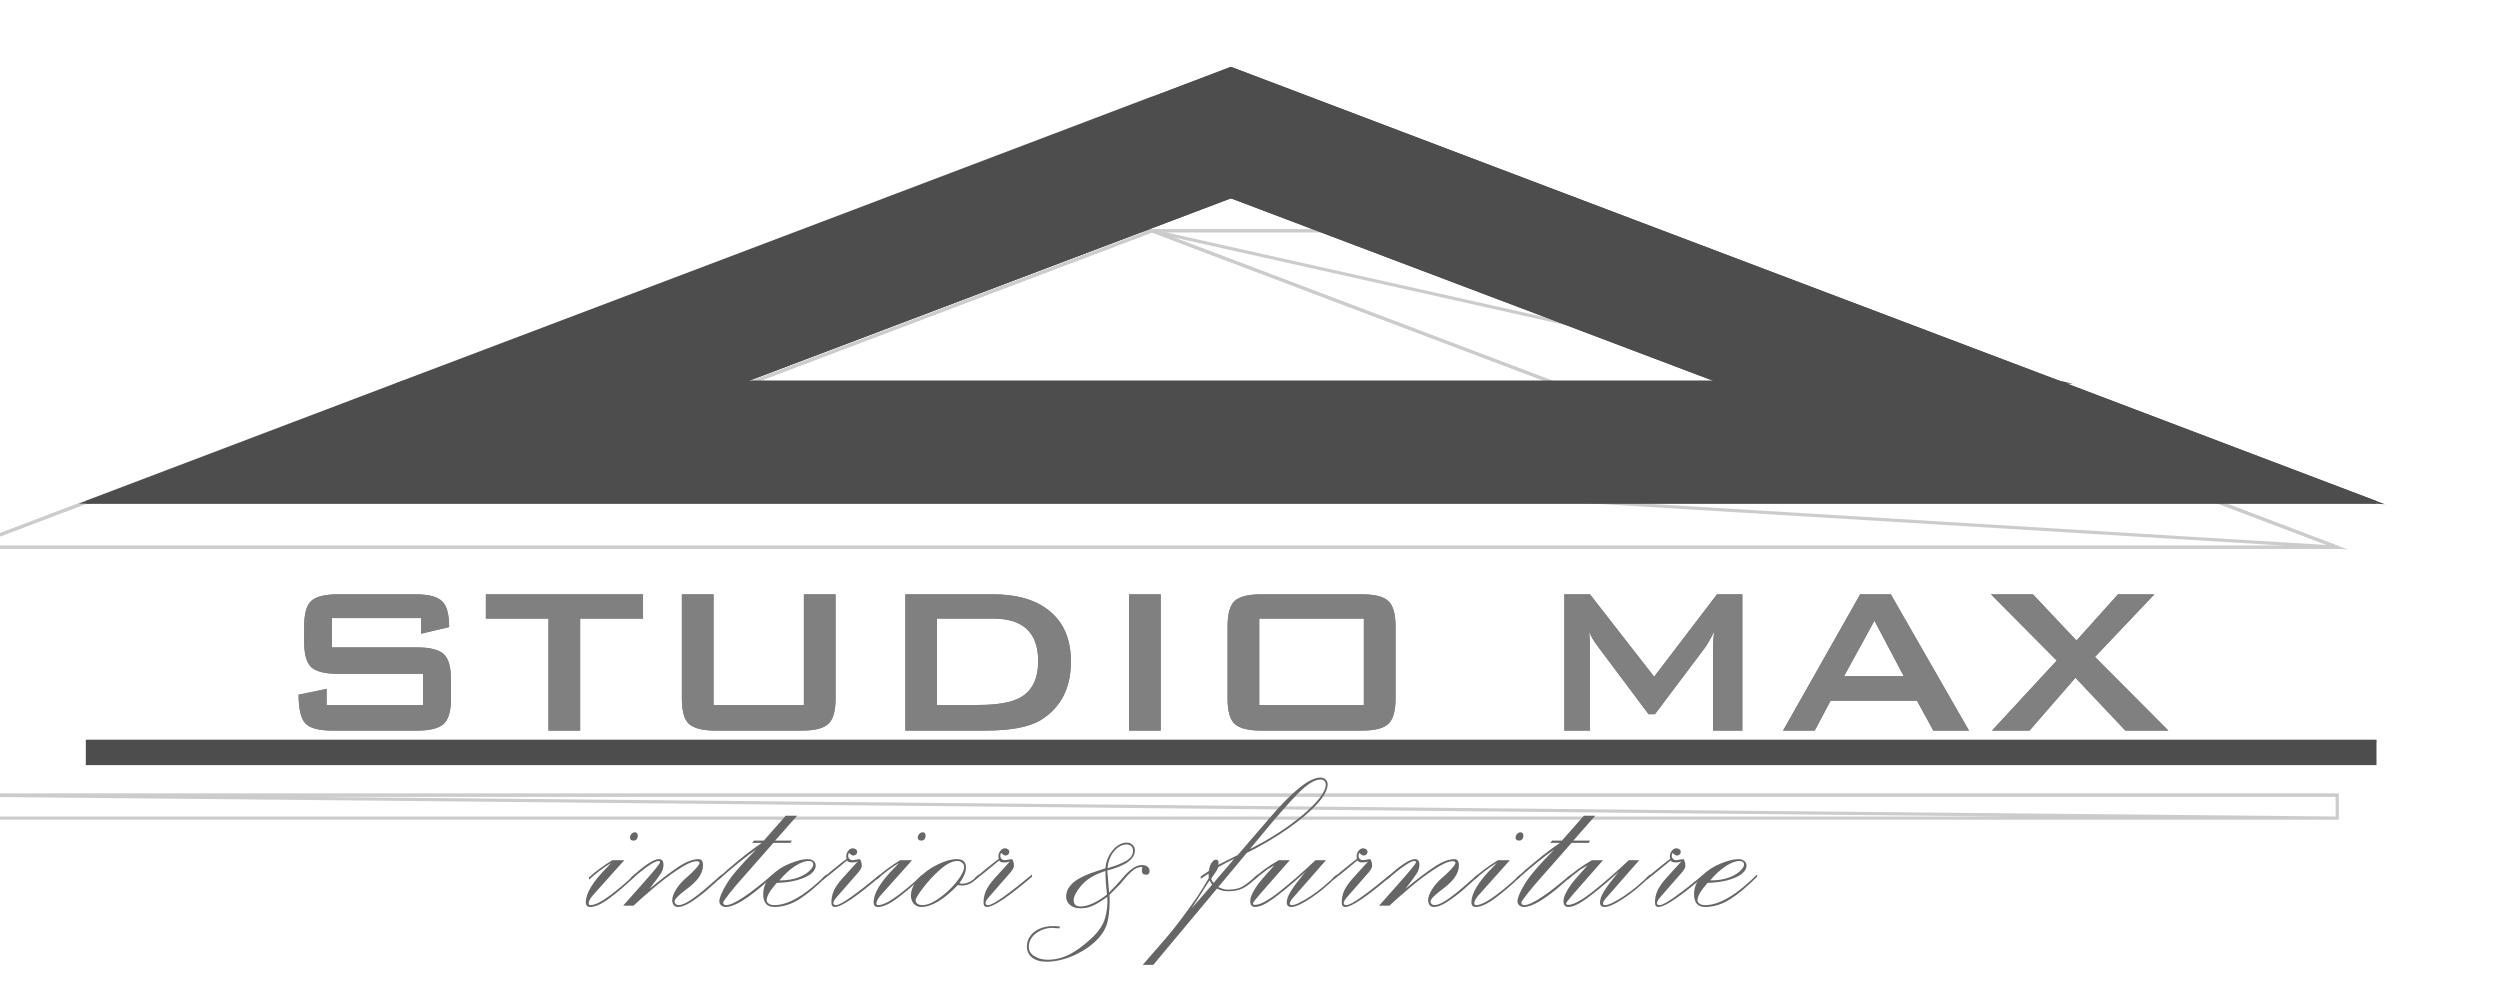 <?xml version="1.0" encoding="UTF-8" standalone="no"?>
<!-- Created with Inkscape (http://www.inkscape.org/) -->

<svg
   xmlns:dc="http://purl.org/dc/elements/1.1/"
   xmlns:cc="http://creativecommons.org/ns#"
   xmlns:rdf="http://www.w3.org/1999/02/22-rdf-syntax-ns#"
   xmlns:svg="http://www.w3.org/2000/svg"
   xmlns="http://www.w3.org/2000/svg"
   xmlns:sodipodi="http://sodipodi.sourceforge.net/DTD/sodipodi-0.dtd"
   xmlns:inkscape="http://www.inkscape.org/namespaces/inkscape"
   version="1.1"
   id="svg2"
   xml:space="preserve"
   width="450"
   height="180"
   viewBox="0 0 450 180"
   sodipodi:docname="studiomax_logo_path_art.svg"
   inkscape:version="0.92.3 (2405546, 2018-03-11)"><defs
     id="defs6"><clipPath
       clipPathUnits="userSpaceOnUse"
       id="clipPath18"><path
         d="M 867,0 H 3819 V 6175 H 867 V 0"
         id="path16"
         inkscape:connector-curvature="0" /></clipPath><clipPath
       clipPathUnits="userSpaceOnUse"
       id="clipPath60"><path
         d="M 867,0 H 3819 V 6175 H 867 V 0"
         id="path58"
         inkscape:connector-curvature="0" /></clipPath><clipPath
       clipPathUnits="userSpaceOnUse"
       id="clipPath72"><path
         d="M 867,0 H 3819 V 6175 H 867 V 0"
         id="path70"
         inkscape:connector-curvature="0" /></clipPath><clipPath
       clipPathUnits="userSpaceOnUse"
       id="clipPath80"><path
         d="M 867,0 H 3819 V 6175 H 867 V 0"
         id="path78"
         inkscape:connector-curvature="0" /></clipPath><clipPath
       clipPathUnits="userSpaceOnUse"
       id="clipPath92"><path
         d="M 867,0 H 3819 V 6175 H 867 V 0"
         id="path90"
         inkscape:connector-curvature="0" /></clipPath><clipPath
       clipPathUnits="userSpaceOnUse"
       id="clipPath18-1"><path
         d="M 867,0 H 3819 V 6175 H 867 V 0"
         id="path16-3"
         inkscape:connector-curvature="0" /></clipPath><clipPath
       clipPathUnits="userSpaceOnUse"
       id="clipPath18-8"><path
         d="M 867,0 H 3819 V 6175 H 867 V 0"
         id="path16-35"
         inkscape:connector-curvature="0" /></clipPath><clipPath
       clipPathUnits="userSpaceOnUse"
       id="clipPath60-7"><path
         d="M 867,0 H 3819 V 6175 H 867 V 0"
         id="path58-6"
         inkscape:connector-curvature="0" /></clipPath><clipPath
       clipPathUnits="userSpaceOnUse"
       id="clipPath18-8-4"><path
         d="M 867,0 H 3819 V 6175 H 867 V 0"
         id="path16-35-0"
         inkscape:connector-curvature="0" /></clipPath><clipPath
       clipPathUnits="userSpaceOnUse"
       id="clipPath60-8"><path
         d="M 867,0 H 3819 V 6175 H 867 V 0"
         id="path58-5"
         inkscape:connector-curvature="0" /></clipPath><filter
       inkscape:collect="always"
       style="color-interpolation-filters:sRGB"
       id="filter6090"
       x="-0.007"
       width="1.014"
       y="-0.095"
       height="1.191"><feGaussianBlur
         inkscape:collect="always"
         stdDeviation="8.894"
         id="feGaussianBlur6092" /></filter><filter
       inkscape:collect="always"
       style="color-interpolation-filters:sRGB"
       id="filter1102"
       x="-0.048"
       width="1.095"
       y="-0.157"
       height="1.314"><feGaussianBlur
         inkscape:collect="always"
         stdDeviation="92.201"
         id="feGaussianBlur1104" /></filter><clipPath
       clipPathUnits="userSpaceOnUse"
       id="clipPath18-8-4-2"><path
         d="M 867,0 H 3819 V 6175 H 867 V 0"
         id="path16-35-0-8"
         inkscape:connector-curvature="0" /></clipPath><clipPath
       clipPathUnits="userSpaceOnUse"
       id="clipPath18-8-4-2-7"><path
         d="M 867,0 H 3819 V 6175 H 867 V 0"
         id="path16-35-0-8-8"
         inkscape:connector-curvature="0" /></clipPath><clipPath
       clipPathUnits="userSpaceOnUse"
       id="clipPath80-9"><path
         d="M 867,0 H 3819 V 6175 H 867 V 0"
         id="path78-4"
         inkscape:connector-curvature="0" /></clipPath></defs><sodipodi:namedview
     pagecolor="#ffffff"
     bordercolor="#666666"
     borderopacity="1"
     objecttolerance="10"
     gridtolerance="10"
     guidetolerance="10"
     inkscape:pageopacity="0"
     inkscape:pageshadow="2"
     inkscape:window-width="1366"
     inkscape:window-height="705"
     id="namedview4"
     showgrid="false"
     inkscape:zoom="1.9245612"
     inkscape:cx="235.5444"
     inkscape:cy="105.01141"
     inkscape:window-x="-8"
     inkscape:window-y="-8"
     inkscape:window-maximized="1"
     inkscape:current-layer="g10"
     inkscape:measure-start="0,0"
     inkscape:measure-end="0,0" /><g
     id="g10"
     inkscape:groupmode="layer"
     inkscape:label="STUDIO.MAX-LOGO"
     transform="matrix(0,-0.16,-0.16,0,879.406,522.908)"><g
       style="fill:#ffffff;fill-opacity:1;stroke:#cccccc;filter:url(#filter1102)"
       clip-path="url(#clipPath18-1)"
       id="g14-7"
       transform="matrix(0.575,0,0,0.575,1343.26,2356.311)"><g
         style="fill:#ffffff;fill-opacity:1;stroke:#cccccc"
         id="g20-4"><path
           inkscape:connector-curvature="0"
           id="path22-6"
           style="fill:#ffffff;fill-opacity:1;fill-rule:nonzero;stroke:#cccccc;stroke-width:6.25;stroke-linecap:butt;stroke-linejoin:miter;stroke-miterlimit:10;stroke-dasharray:none;stroke-opacity:1"
           d="M 3156,3207 2896,2522 V 3891 Z" /></g><g
         style="fill:#ffffff;fill-opacity:1;stroke:#cccccc"
         id="g24-5"><path
           inkscape:connector-curvature="0"
           id="path26-7"
           style="fill:#ffffff;fill-opacity:1;fill-rule:nonzero;stroke:#cccccc;stroke-width:6.25;stroke-linecap:butt;stroke-linejoin:miter;stroke-miterlimit:10;stroke-dasharray:none;stroke-opacity:1"
           d="m 2896,2522 v 685 L 2520,1528 Z m 0,685 -376,-1679 v 685 z" /></g><g
         style="fill:#ffffff;fill-opacity:1;stroke:#cccccc"
         id="g28-9"><path
           inkscape:connector-curvature="0"
           id="path30-4"
           style="fill:#ffffff;fill-opacity:1;fill-rule:nonzero;stroke:#cccccc;stroke-width:6.25;stroke-linecap:butt;stroke-linejoin:miter;stroke-miterlimit:10;stroke-dasharray:none;stroke-opacity:1"
           d="m 2896,3207 v 684 l -376,309 z m 0,684 -376,309 v 685 z" /></g><g
         style="fill:#ffffff;fill-opacity:1;stroke:#cccccc"
         id="g32-6"><path
           inkscape:connector-curvature="0"
           id="path34-9"
           style="fill:#ffffff;fill-opacity:1;fill-rule:nonzero;stroke:#cccccc;stroke-width:6.25;stroke-linecap:butt;stroke-linejoin:miter;stroke-miterlimit:10;stroke-dasharray:none;stroke-opacity:1"
           d="M 2520,1528 V 4885 L 2277,888 Z m 0,3357 -243,-3997 v 4637 z" /></g><path
         inkscape:connector-curvature="0"
         id="path36-8"
         style="fill:#ffffff;fill-opacity:1;stroke:#cccccc;stroke-width:6;stroke-linecap:round;stroke-linejoin:round;stroke-miterlimit:10;stroke-dasharray:none;stroke-opacity:1"
         d="M 3156,3207 2277,5525" /><path
         inkscape:connector-curvature="0"
         id="path38-7"
         style="fill:#ffffff;fill-opacity:1;stroke:#cccccc;stroke-width:6;stroke-linecap:round;stroke-linejoin:round;stroke-miterlimit:10;stroke-dasharray:none;stroke-opacity:1"
         d="m 2896,3207 -376,993" /><path
         inkscape:connector-curvature="0"
         id="path40-8"
         style="fill:#ffffff;fill-opacity:1;stroke:#cccccc;stroke-width:6;stroke-linecap:round;stroke-linejoin:round;stroke-miterlimit:10;stroke-dasharray:none;stroke-opacity:1"
         d="M 3156,3207 2277,888" /><path
         inkscape:connector-curvature="0"
         id="path42-6"
         style="fill:#ffffff;fill-opacity:1;stroke:#cccccc;stroke-width:6;stroke-linecap:round;stroke-linejoin:round;stroke-miterlimit:10;stroke-dasharray:none;stroke-opacity:1"
         d="M 2896,3207 2520,2213" /><path
         inkscape:connector-curvature="0"
         id="path44-1"
         style="fill:#ffffff;fill-opacity:1;stroke:#cccccc;stroke-width:6;stroke-linecap:round;stroke-linejoin:round;stroke-miterlimit:10;stroke-dasharray:none;stroke-opacity:1"
         d="M 2277,5525 V 888" /><path
         inkscape:connector-curvature="0"
         id="path46-2"
         style="fill:#ffffff;fill-opacity:1;stroke:#cccccc;stroke-width:6;stroke-linecap:round;stroke-linejoin:round;stroke-miterlimit:10;stroke-dasharray:none;stroke-opacity:1"
         d="M 2520,4200 V 2213" /><g
         style="fill:#ffffff;fill-opacity:1;stroke:#cccccc"
         id="g48-2"><path
           inkscape:connector-curvature="0"
           id="path50-3"
           style="fill:#ffffff;fill-opacity:1;fill-rule:nonzero;stroke:#cccccc;stroke-width:6.25;stroke-linecap:round;stroke-linejoin:miter;stroke-miterlimit:10;stroke-dasharray:none;stroke-opacity:1"
           d="M 1792,888 V 5525 L 1747,888 Z m 0,4637 -45,-4637 v 4637 z" /></g><path
         inkscape:connector-curvature="0"
         id="path52-5"
         style="fill:#ffffff;fill-opacity:1;stroke:#cccccc;stroke-width:6;stroke-linecap:round;stroke-linejoin:round;stroke-miterlimit:10;stroke-dasharray:none;stroke-opacity:1"
         d="M 1792,5525 V 888" /></g><g
       id="g54"
       transform="matrix(0.685,0,0,0.685,1130.365,1866.127)"
       style="fill:#808080"
       inkscape:export-xdpi="300"
       inkscape:export-ydpi="300"><g
         id="g56"
         clip-path="url(#clipPath60)"
         style="fill:#808080"><g
   aria-label="STUDIO MAX"
   transform="matrix(0,-1,-1,0,1921,4859)"
   style="font-style:normal;font-variant:normal;font-weight:normal;font-stretch:normal;font-size:433.802px;font-family:BankGothic;-inkscape-font-specification:BankGothic;writing-mode:lr-tb;fill:#808080;fill-opacity:1;fill-rule:nonzero;stroke:none"
   id="text64"><path
     d="m 300.191,-52.924 q 0,31.234 -12.146,42.079 Q 275.898,0 244.231,0 H 105.848 Q 71.577,0 60.732,-12.146 49.887,-24.293 49.887,-58.997 l 45.983,-9.544 v 26.462 H 254.208 V -93.267 H 114.524 q -31.668,0 -43.814,-10.845 -11.713,-10.845 -11.713,-42.079 v -24.727 q 0,-31.234 11.713,-42.079 12.146,-10.845 43.814,-10.845 h 127.104 q 32.101,0 43.814,11.279 11.713,10.845 11.713,42.513 l -45.983,10.845 v -25.594 H 104.546 v 48.152 h 139.684 q 31.668,0 43.814,10.845 12.146,10.845 12.146,42.079 z"
     id="path51"
     inkscape:connector-curvature="0"
     style="fill:#808080" /><path
     d="M 615.565,-183.932 H 512.32 V 0 H 460.264 V -183.932 H 357.453 v -39.91 h 258.112 z"
     id="path53"
     inkscape:connector-curvature="0"
     style="fill:#808080" /><path
     d="m 931.807,-52.924 q 0,31.234 -12.146,42.079 Q 907.948,0 876.28,0 H 734.861 Q 703.193,0 691.047,-10.845 679.334,-21.69 679.334,-52.924 V -223.842 h 52.056 V -42.079 H 879.75 V -223.842 h 52.056 z"
     id="path55"
     inkscape:connector-curvature="0"
     style="fill:#808080" /><path
     d="m 1318.324,-113.222 q 0,65.07 -49.453,95.87 Q 1240.674,0 1176.905,0 h -130.574 v -223.842 h 144.022 q 58.129,0 91.098,26.028 36.873,28.631 36.873,84.591 z m -53.791,-0.868 q 0,-69.842 -73.746,-69.842 h -92.4 v 141.853 h 67.239 q 47.718,0 69.408,-12.146 29.498,-16.484 29.498,-59.865 z"
     id="path57"
     inkscape:connector-curvature="0"
     style="fill:#808080" /><path
     d="m 1465.817,0 h -52.056 v -223.842 h 52.056 z"
     id="path59"
     inkscape:connector-curvature="0"
     style="fill:#808080" /><path
     d="m 1851.467,-52.924 q 0,31.234 -12.146,42.079 Q 1827.608,0 1795.94,0 h -164.845 q -31.668,0 -43.814,-10.845 -11.713,-10.845 -11.713,-42.079 V -170.918 q 0,-31.234 11.713,-42.079 12.146,-10.845 43.814,-10.845 h 164.845 q 31.668,0 43.38,10.845 12.146,10.845 12.146,42.079 z m -52.056,10.845 V -183.932 h -171.786 v 141.853 z"
     id="path61"
     inkscape:connector-curvature="0"
     style="fill:#808080" /><path
     d="m 2421.049,0 h -48.152 v -139.25 q 0,-7.375 1.735,-22.992 -3.904,8.242 -13.014,23.425 l -84.158,111.921 h -10.411 l -84.158,-112.355 q -9.11,-12.146 -13.448,-22.992 1.301,13.448 1.301,22.124 V 0 h -42.079 v -223.842 h 42.079 l 105.414,135.346 103.245,-135.346 h 41.645 z"
     id="path63"
     inkscape:connector-curvature="0"
     style="fill:#808080" /><path
     d="m 2793.251,0 h -58.563 l -26.896,-49.02 H 2565.939 L 2539.911,0 h -52.056 l 126.67,-223.842 h 50.321 z m -107.149,-89.363 -48.152,-91.098 -49.887,91.098 z"
     id="path65"
     inkscape:connector-curvature="0"
     style="fill:#808080" /><path
     d="m 3120.771,0 h -70.71 L 2968.073,-86.76 2892.592,0 h -61.6 l 106.281,-114.958 -108.017,-108.884 h 68.975 l 71.577,75.915 68.107,-75.915 h 59.865 l -97.606,102.811 z"
     id="path67"
     inkscape:connector-curvature="0"
     style="fill:#808080" /></g>
</g></g><g
       id="g66"><g
         id="g68"
         clip-path="url(#clipPath72)" /></g><g
       id="g86"
       style="stroke:none"><g
         id="g88"
         clip-path="url(#clipPath92)"
         style="stroke:none"><path
           d="m 1792,5525 h -45 V 888 h 45"
           style="fill:none;stroke:none;stroke-width:6;stroke-linecap:round;stroke-linejoin:round;stroke-miterlimit:10;stroke-dasharray:none;stroke-opacity:1"
           id="path94"
           inkscape:connector-curvature="0" /><path
           d="m 1792,552 h -45"
           style="fill:none;stroke:none;stroke-width:6;stroke-linecap:round;stroke-linejoin:round;stroke-miterlimit:10;stroke-dasharray:none;stroke-opacity:1"
           id="path96"
           inkscape:connector-curvature="0" /></g></g><g
       id="g54-3"
       transform="matrix(0.685,0,0,0.685,1130.365,1866.127)"
       style="fill:#808080;filter:url(#filter6090)"
       inkscape:export-xdpi="300"
       inkscape:export-ydpi="300"><g
         id="g56-7"
         clip-path="url(#clipPath60-8)"
         style="fill:#808080"><g
           aria-label="STUDIO MAX"
           transform="matrix(0,-1,-1,0,1921,4859)"
           style="font-style:normal;font-variant:normal;font-weight:normal;font-stretch:normal;font-size:433.802px;font-family:BankGothic;-inkscape-font-specification:BankGothic;writing-mode:lr-tb;fill:#808080;fill-opacity:1;fill-rule:nonzero;stroke:none"
           id="text64-9"><path
             d="m 300.191,-52.924 q 0,31.234 -12.146,42.079 Q 275.898,0 244.231,0 H 105.848 Q 71.577,0 60.732,-12.146 49.887,-24.293 49.887,-58.997 l 45.983,-9.544 v 26.462 H 254.208 V -93.267 H 114.524 q -31.668,0 -43.814,-10.845 -11.713,-10.845 -11.713,-42.079 v -24.727 q 0,-31.234 11.713,-42.079 12.146,-10.845 43.814,-10.845 h 127.104 q 32.101,0 43.814,11.279 11.713,10.845 11.713,42.513 l -45.983,10.845 v -25.594 H 104.546 v 48.152 h 139.684 q 31.668,0 43.814,10.845 12.146,10.845 12.146,42.079 z"
             id="path51-5"
             inkscape:connector-curvature="0"
             style="fill:#808080" /><path
             d="M 615.565,-183.932 H 512.32 V 0 H 460.264 V -183.932 H 357.453 v -39.91 h 258.112 z"
             id="path53-7"
             inkscape:connector-curvature="0"
             style="fill:#808080" /><path
             d="m 931.807,-52.924 q 0,31.234 -12.146,42.079 Q 907.948,0 876.28,0 H 734.861 Q 703.193,0 691.047,-10.845 679.334,-21.69 679.334,-52.924 V -223.842 h 52.056 V -42.079 H 879.75 V -223.842 h 52.056 z"
             id="path55-9"
             inkscape:connector-curvature="0"
             style="fill:#808080" /><path
             d="m 1318.324,-113.222 q 0,65.07 -49.453,95.87 Q 1240.674,0 1176.905,0 h -130.574 v -223.842 h 144.022 q 58.129,0 91.098,26.028 36.873,28.631 36.873,84.591 z m -53.791,-0.868 q 0,-69.842 -73.746,-69.842 h -92.4 v 141.853 h 67.239 q 47.718,0 69.408,-12.146 29.498,-16.484 29.498,-59.865 z"
             id="path57-3"
             inkscape:connector-curvature="0"
             style="fill:#808080" /><path
             d="m 1465.817,0 h -52.056 v -223.842 h 52.056 z"
             id="path59-1"
             inkscape:connector-curvature="0"
             style="fill:#808080" /><path
             d="m 1851.467,-52.924 q 0,31.234 -12.146,42.079 Q 1827.608,0 1795.94,0 h -164.845 q -31.668,0 -43.814,-10.845 -11.713,-10.845 -11.713,-42.079 V -170.918 q 0,-31.234 11.713,-42.079 12.146,-10.845 43.814,-10.845 h 164.845 q 31.668,0 43.38,10.845 12.146,10.845 12.146,42.079 z m -52.056,10.845 V -183.932 h -171.786 v 141.853 z"
             id="path61-0"
             inkscape:connector-curvature="0"
             style="fill:#808080" /><path
             d="m 2421.049,0 h -48.152 v -139.25 q 0,-7.375 1.735,-22.992 -3.904,8.242 -13.014,23.425 l -84.158,111.921 h -10.411 l -84.158,-112.355 q -9.11,-12.146 -13.448,-22.992 1.301,13.448 1.301,22.124 V 0 h -42.079 v -223.842 h 42.079 l 105.414,135.346 103.245,-135.346 h 41.645 z"
             id="path63-0"
             inkscape:connector-curvature="0"
             style="fill:#808080" /><path
             d="m 2793.251,0 h -58.563 l -26.896,-49.02 H 2565.939 L 2539.911,0 h -52.056 l 126.67,-223.842 h 50.321 z m -107.149,-89.363 -48.152,-91.098 -49.887,91.098 z"
             id="path65-2"
             inkscape:connector-curvature="0"
             style="fill:#808080" /><path
             d="m 3120.771,0 h -70.71 L 2968.073,-86.76 2892.592,0 h -61.6 l 106.281,-114.958 -108.017,-108.884 h 68.975 l 71.577,75.915 68.107,-75.915 h 59.865 l -97.606,102.811 z"
             id="path67-3"
             inkscape:connector-curvature="0"
             style="fill:#808080" /></g></g></g><g
       style="fill:#4d4d4d;stroke:#4d4d4d"
       clip-path="url(#clipPath18-8-4-2-7)"
       id="g14"
       transform="matrix(0.555,0,0,0.555,1439.578,2331.628)"
       inkscape:export-xdpi="300"
       inkscape:export-ydpi="300"><g
         style="fill:#4d4d4d;stroke:#4d4d4d"
         id="g20"><path
           inkscape:connector-curvature="0"
           id="path22"
           style="fill:#4d4d4d;fill-opacity:1;fill-rule:nonzero;stroke:#4d4d4d;stroke-width:6.25;stroke-linecap:butt;stroke-linejoin:miter;stroke-miterlimit:10;stroke-dasharray:none;stroke-opacity:1"
           d="M 3156,3207 2896,2522 V 3891 Z" /></g><g
         style="fill:#4d4d4d;stroke:#4d4d4d"
         id="g24"><path
           inkscape:connector-curvature="0"
           id="path26"
           style="fill:#4d4d4d;fill-opacity:1;fill-rule:nonzero;stroke:#4d4d4d;stroke-width:6.25;stroke-linecap:butt;stroke-linejoin:miter;stroke-miterlimit:10;stroke-dasharray:none;stroke-opacity:1"
           d="m 2896,2522 v 685 L 2520,1528 Z m 0,685 -376,-1679 v 685 z" /></g><g
         style="fill:#4d4d4d;stroke:#4d4d4d"
         id="g28"><path
           inkscape:connector-curvature="0"
           id="path30"
           style="fill:#4d4d4d;fill-opacity:1;fill-rule:nonzero;stroke:#4d4d4d;stroke-width:6.25;stroke-linecap:butt;stroke-linejoin:miter;stroke-miterlimit:10;stroke-dasharray:none;stroke-opacity:1"
           d="m 2896,3207 v 684 l -376,309 z m 0,684 -376,309 v 685 z" /></g><g
         style="fill:#4d4d4d;stroke:#4d4d4d"
         id="g32"><path
           inkscape:connector-curvature="0"
           id="path34"
           style="fill:#4d4d4d;fill-opacity:1;fill-rule:nonzero;stroke:#4d4d4d;stroke-width:6.25;stroke-linecap:butt;stroke-linejoin:miter;stroke-miterlimit:10;stroke-dasharray:none;stroke-opacity:1"
           d="M 2520,1528 V 4885 L 2277,888 Z m 0,3357 -243,-3997 v 4637 z" /></g><path
         inkscape:connector-curvature="0"
         id="path36"
         style="fill:#4d4d4d;stroke:#4d4d4d;stroke-width:6;stroke-linecap:round;stroke-linejoin:round;stroke-miterlimit:10;stroke-dasharray:none;stroke-opacity:1"
         d="M 3156,3207 2277,5525" /><path
         inkscape:connector-curvature="0"
         id="path38"
         style="fill:#4d4d4d;stroke:#4d4d4d;stroke-width:6;stroke-linecap:round;stroke-linejoin:round;stroke-miterlimit:10;stroke-dasharray:none;stroke-opacity:1"
         d="m 2896,3207 -376,993" /><path
         inkscape:connector-curvature="0"
         id="path40"
         style="fill:#4d4d4d;stroke:#4d4d4d;stroke-width:6;stroke-linecap:round;stroke-linejoin:round;stroke-miterlimit:10;stroke-dasharray:none;stroke-opacity:1"
         d="M 3156,3207 2277,888" /><path
         inkscape:connector-curvature="0"
         id="path42"
         style="fill:#4d4d4d;stroke:#4d4d4d;stroke-width:6;stroke-linecap:round;stroke-linejoin:round;stroke-miterlimit:10;stroke-dasharray:none;stroke-opacity:1"
         d="M 2896,3207 2520,2213" /><path
         inkscape:connector-curvature="0"
         id="path44"
         style="fill:#4d4d4d;stroke:#4d4d4d;stroke-width:6;stroke-linecap:round;stroke-linejoin:round;stroke-miterlimit:10;stroke-dasharray:none;stroke-opacity:1"
         d="M 2277,5525 V 888" /><path
         inkscape:connector-curvature="0"
         id="path46"
         style="fill:#4d4d4d;stroke:#4d4d4d;stroke-width:6;stroke-linecap:round;stroke-linejoin:round;stroke-miterlimit:10;stroke-dasharray:none;stroke-opacity:1"
         d="M 2520,4200 V 2213" /><g
         style="fill:#4d4d4d;stroke:#4d4d4d"
         id="g48"><path
           inkscape:connector-curvature="0"
           id="path50"
           style="fill:#4d4d4d;fill-opacity:1;fill-rule:nonzero;stroke:#4d4d4d;stroke-width:6.25;stroke-linecap:round;stroke-linejoin:miter;stroke-miterlimit:10;stroke-dasharray:none;stroke-opacity:1"
           d="M 1792,888 V 5525 L 1747,888 Z m 0,4637 -45,-4637 v 4637 z" /></g><path
         inkscape:connector-curvature="0"
         id="path52"
         style="fill:#4d4d4d;stroke:#4d4d4d;stroke-width:6;stroke-linecap:round;stroke-linejoin:round;stroke-miterlimit:10;stroke-dasharray:none;stroke-opacity:1"
         d="M 1792,5525 V 888" /></g><g
       id="g74"
       style="fill:#666666"
       transform="matrix(0.555,0,0,0.555,1403.713,2420.012)"
       inkscape:export-xdpi="300"
       inkscape:export-ydpi="300"><g
         id="g76"
         clip-path="url(#clipPath80-9)"
         style="fill:#666666"><g
           aria-label="interior &amp; furniture"
           transform="matrix(0,-1,-1,0,1511,4346)"
           style="font-style:italic;font-variant:normal;font-weight:normal;font-size:548.808px;font-family:PalaceScriptMT;-inkscape-font-specification:PalaceScriptMT;writing-mode:lr-tb;fill:#666666;fill-opacity:1;fill-rule:nonzero;stroke:none"
           id="text84"><path
             d="m 90.039,-161.32 q 5.895,0 5.895,7.235 0,4.288 -2.412,6.967 -2.412,2.68 -6.163,2.68 -7.235,0 -7.235,-6.431 0,-3.752 2.948,-6.967 2.948,-3.484 6.967,-3.484 z m -92.719,95.934 -0.536,-4.288 Q 17.15,-88.163 44.483,-104.777 H 68.601 L 5.359,-34.033 q -6.699,7.503 -8.575,13.935 -1.876,6.431 3.216,6.431 13.399,0 39.928,-19.83 26.529,-19.83 49.039,-41.804 v 4.556 q -25.993,24.921 -50.111,42.876 -24.118,17.954 -39.392,17.954 -8.843,0 -8.843,-9.379 0,-27.869 43.412,-71.281 2.412,-2.412 4.288,-4.556 2.144,-2.412 4.02,-4.288 -24.118,14.471 -45.019,34.033 z"
             style="font-style:italic;font-variant:normal;font-weight:normal;font-stretch:normal;font-family:'Palace Script MT';-inkscape-font-specification:'Palace Script MT Italic';fill:#666666"
             id="path3201"
             inkscape:connector-curvature="0" /><path
             d="m 81.862,-64.849 v -4.288 q 40.732,-37.784 57.078,-37.784 9.111,0 9.111,11.523 0,9.111 -5.627,17.954 -5.627,8.843 -22.778,30.817 33.229,-27.601 57.614,-43.948 24.386,-16.346 41.804,-16.346 9.111,0 9.111,12.595 0,12.327 -8.575,24.653 -8.575,12.059 -28.137,26.261 -20.902,15.81 -20.902,22.51 0,2.68 2.412,5.091 2.68,2.144 5.359,2.144 9.379,0 24.653,-10.183 15.542,-10.451 33.765,-26.261 18.222,-16.078 29.477,-25.725 v 4.556 q -16.346,15.274 -31.889,28.673 -15.542,13.131 -31.085,23.046 -15.274,9.647 -25.457,9.647 -6.431,0 -9.379,-4.288 -2.68,-4.288 -2.68,-8.843 0,-10.183 8.039,-22.778 8.039,-12.863 22.242,-24.921 16.346,-14.471 22.51,-23.046 6.431,-8.843 -3.484,-8.843 -12.595,0 -38.052,17.15 -25.457,16.882 -47.699,35.908 -22.242,18.758 -42.072,36.98 H 66.32 l 35.64,-40.196 q 39.124,-43.68 39.124,-47.699 0,-2.68 -3.216,-2.68 -11.791,0 -56.006,38.32 z"
             style="font-style:italic;font-variant:normal;font-weight:normal;font-stretch:normal;font-family:'Palace Script MT';-inkscape-font-specification:'Palace Script MT Italic';fill:#666666"
             id="path3203"
             inkscape:connector-curvature="0" /><path
             d="m 351.31,-144.437 44.483,-50.379 h 23.046 l -44.483,50.379 h 34.033 l -2.948,4.556 h -34.568 l -65.117,73.96 q -10.719,11.791 -23.85,28.405 -12.863,16.614 -12.863,18.222 0,5.627 5.895,5.627 21.974,0 94.326,-62.17 v 4.556 l -14.203,12.595 q -55.47,48.771 -80.66,48.771 -6.163,0 -9.647,-3.484 -3.484,-3.484 -3.484,-8.039 0,-10.719 15.006,-35.64 15.274,-24.921 59.49,-69.137 -27.333,18.222 -76.104,61.366 v -4.288 q 16.346,-15.542 40.464,-35.104 24.118,-19.83 47.163,-35.64 h -19.562 l 3.752,-4.556 z"
             style="font-style:italic;font-variant:normal;font-weight:normal;font-stretch:normal;font-family:'Palace Script MT';-inkscape-font-specification:'Palace Script MT Italic';fill:#666666"
             id="path3205"
             inkscape:connector-curvature="0" /><path
             d="m 382.937,-63.777 q 22.242,0 37.516,-5.627 15.274,-5.627 23.046,-13.399 8.039,-7.771 8.039,-12.595 0,-7.771 -9.111,-7.771 -12.059,0 -28.137,10.719 -16.078,10.451 -31.353,28.673 z m 95.13,-12.059 v 4.556 q -30.013,30.013 -54.934,45.823 -24.921,15.542 -50.379,15.542 -22.51,0 -22.51,-25.725 0,-21.438 16.078,-37.516 16.346,-16.346 38.052,-24.921 21.974,-8.843 35.64,-8.843 7.771,0 12.059,3.752 4.556,3.484 4.556,9.379 0,9.111 -9.915,16.882 -9.915,7.503 -27.601,12.595 -17.686,4.824 -41.536,5.627 -20.366,23.046 -20.366,35.104 0,4.288 4.556,7.235 4.288,2.68 10.987,2.68 43.144,0 105.313,-62.17 z"
             style="font-style:italic;font-variant:normal;font-weight:normal;font-stretch:normal;font-family:'Palace Script MT';-inkscape-font-specification:'Palace Script MT Italic';fill:#666666"
             id="path3207"
             inkscape:connector-curvature="0" /><path
             d="m 471.503,-69.137 q 12.059,-9.647 23.85,-19.562 12.059,-9.915 23.85,-18.758 -2.144,-8.307 2.144,-14.739 4.288,-6.699 10.451,-6.699 3.484,0 6.163,2.144 2.68,1.876 2.68,4.824 0,3.484 -2.412,5.627 -2.144,2.144 -5.359,2.144 -3.216,0 -8.843,-5.359 -1.608,2.144 -1.608,5.895 -0.268,3.216 2.412,6.163 2.948,2.68 6.431,2.68 2.412,0 7.235,-1.072 5.359,-1.072 6.431,-1.072 2.144,0 3.484,4.02 1.608,4.02 1.608,9.647 0,4.824 -6.699,12.863 -6.431,7.771 -22.51,25.725 -16.078,17.954 -22.242,25.457 -6.163,7.503 -6.163,11.523 0,4.02 5.359,4.02 7.503,0 31.889,-17.418 24.653,-17.686 57.078,-44.751 v 4.556 q -72.085,61.366 -91.111,61.366 -7.235,0 -7.235,-8.843 0,-12.595 4.824,-23.85 5.091,-11.255 17.15,-24.921 l 31.353,-34.568 q -5.627,2.144 -12.863,1.876 -6.967,-0.268 -8.575,-4.02 -35.64,29.477 -48.771,39.392 z"
             style="font-style:italic;font-variant:normal;font-weight:normal;font-stretch:normal;font-family:'Palace Script MT';-inkscape-font-specification:'Palace Script MT Italic';fill:#666666"
             id="path3209"
             inkscape:connector-curvature="0" /><path
             d="m 673.422,-161.32 q 5.895,0 5.895,7.235 0,4.288 -2.412,6.967 -2.412,2.68 -6.163,2.68 -7.235,0 -7.235,-6.431 0,-3.752 2.948,-6.967 2.948,-3.484 6.967,-3.484 z m -92.719,95.934 -0.536,-4.288 q 20.366,-18.49 47.699,-35.104 h 24.118 l -63.242,70.745 q -6.699,7.503 -8.575,13.935 -1.876,6.431 3.216,6.431 13.399,0 39.928,-19.83 26.529,-19.83 49.039,-41.804 v 4.556 q -25.993,24.921 -50.111,42.876 -24.118,17.954 -39.392,17.954 -8.843,0 -8.843,-9.379 0,-27.869 43.412,-71.281 2.412,-2.412 4.288,-4.556 2.144,-2.412 4.02,-4.288 -24.118,14.471 -45.019,34.033 z"
             style="font-style:italic;font-variant:normal;font-weight:normal;font-stretch:normal;font-family:'Palace Script MT';-inkscape-font-specification:'Palace Script MT Italic';fill:#666666"
             id="path3211"
             inkscape:connector-curvature="0" /><path
             d="m 743.761,-103.169 q -15.006,0 -34.568,17.15 -19.294,16.882 -34.836,37.248 -15.274,20.366 -15.274,25.189 0,4.288 4.02,7.235 3.752,2.68 9.647,2.68 14.203,0 34.033,-13.935 20.098,-14.203 35.372,-33.229 15.274,-19.294 15.274,-30.281 0,-5.359 -4.02,-8.575 -3.752,-3.484 -9.647,-3.484 z m 42.608,27.333 v 4.556 q -15.006,17.954 -33.497,17.954 -1.876,-0.268 -3.752,-0.536 -1.876,-0.268 -4.288,-0.536 -42.876,44.483 -74.228,44.483 -5.895,0 -10.719,-2.948 -5.091,-3.216 -7.503,-8.307 -2.68,-5.091 -2.68,-11.791 0,-17.954 15.81,-35.104 15.81,-17.15 38.052,-27.869 22.51,-10.987 39.392,-10.987 18.222,0 18.222,16.882 0,13.667 -13.131,31.889 2.68,1.072 5.895,1.072 16.882,0 32.425,-18.758 z"
             style="font-style:italic;font-variant:normal;font-weight:normal;font-stretch:normal;font-family:'Palace Script MT';-inkscape-font-specification:'Palace Script MT Italic';fill:#666666"
             id="path3213"
             inkscape:connector-curvature="0" /><path
             d="m 779.933,-69.137 q 12.059,-9.647 23.85,-19.562 12.059,-9.915 23.85,-18.758 -2.144,-8.307 2.144,-14.739 4.288,-6.699 10.451,-6.699 3.484,0 6.163,2.144 2.68,1.876 2.68,4.824 0,3.484 -2.412,5.627 -2.144,2.144 -5.359,2.144 -3.216,0 -8.843,-5.359 -1.608,2.144 -1.608,5.895 -0.268,3.216 2.412,6.163 2.948,2.68 6.431,2.68 2.412,0 7.235,-1.072 5.359,-1.072 6.431,-1.072 2.144,0 3.484,4.02 1.608,4.02 1.608,9.647 0,4.824 -6.699,12.863 -6.431,7.771 -22.51,25.725 -16.078,17.954 -22.242,25.457 -6.163,7.503 -6.163,11.523 0,4.02 5.359,4.02 7.503,0 31.889,-17.418 24.653,-17.686 57.078,-44.751 v 4.556 q -72.085,61.366 -91.111,61.366 -7.235,0 -7.235,-8.843 0,-12.595 4.824,-23.85 5.091,-11.255 17.15,-24.921 l 31.353,-34.568 q -5.627,2.144 -12.863,1.876 -6.967,-0.268 -8.575,-4.02 -35.64,29.477 -48.771,39.392 z"
             style="font-style:italic;font-variant:normal;font-weight:normal;font-stretch:normal;font-family:'Palace Script MT';-inkscape-font-specification:'Palace Script MT Italic';fill:#666666"
             id="path3215"
             inkscape:connector-curvature="0" /><path
             d="m 1048.172,-88.431 q 26.797,-8.039 39.124,-15.81 12.595,-7.771 12.595,-19.83 0,-3.752 -1.608,-6.431 -1.608,-2.948 -4.556,-4.556 -2.68,-1.608 -6.431,-1.608 -14.47,0 -25.993,13.935 -11.255,13.667 -13.131,34.3 z m -1.072,53.327 q -3.216,-26.261 -3.216,-47.699 -32.425,10.183 -48.503,28.941 -15.81,18.758 -15.81,30.281 0,12.595 13.667,12.595 22.51,0 53.863,-24.118 z m -15.274,-49.307 12.059,-4.02 q 1.608,-20.634 14.47,-36.176 13.131,-15.81 28.941,-15.81 6.967,0 11.523,4.556 4.824,4.288 4.824,11.255 0,26.261 -56.006,40.732 1.608,15.006 2.144,26.261 0.804,10.987 1.608,18.222 16.078,-16.078 22.51,-23.85 6.699,-8.039 13.131,-14.738 6.431,-6.699 14.47,-11.791 8.307,-5.091 16.346,-5.091 6.967,0 11.255,3.216 4.287,3.216 4.287,8.843 0,7.503 -7.235,7.503 -8.307,0 -8.307,-8.039 0,-5.627 1.072,-7.771 -11.791,0 -21.438,8.843 -9.647,8.575 -18.49,19.83 -4.288,5.359 -11.523,12.595 -6.967,6.967 -15.274,15.274 1.34,27.601 -3.216,51.183 -4.556,23.85 -25.993,43.68 -13.131,12.327 -30.013,21.438 -16.614,9.379 -34.033,14.203 -17.686,5.091 -33.765,5.091 -19.294,0 -29.745,-8.307 -10.719,-8.307 -10.719,-22.51 0,-13.399 8.575,-23.582 8.575,-10.183 23.85,-15.006 15.274,-4.556 34.568,-1.876 l -1.072,3.752 q -12.327,-1.072 -13.935,-1.072 -12.863,0 -24.118,5.359 -11.255,5.359 -17.686,13.935 -6.431,8.843 -6.431,19.026 0,12.059 11.523,19.026 11.255,7.235 26.529,7.235 22.51,0 42.876,-9.915 20.098,-9.915 44.751,-32.157 22.778,-20.634 28.941,-42.072 6.163,-21.17 4.556,-43.144 -13.131,9.379 -22.242,14.203 -8.843,4.824 -16.346,6.967 -7.235,1.876 -15.81,1.876 -12.595,0 -20.634,-6.431 -8.307,-6.699 -8.307,-17.15 0,-16.614 15.542,-29.477 15.542,-12.863 51.987,-24.118 z"
             style="font-style:italic;font-variant:normal;font-weight:normal;font-stretch:normal;font-family:'Palace Script MT';-inkscape-font-specification:'Palace Script MT Italic';fill:#666666"
             id="path3217"
             inkscape:connector-curvature="0" /><path
             d="m 1237.09,-66.993 v -4.824 q 0.536,-0.536 8.307,-5.627 8.039,-5.359 8.575,-5.895 0.268,-8.307 4.556,-15.274 4.556,-7.235 9.111,-7.235 7.235,0 5.091,10.451 35.64,-17.954 39.392,-19.83 l 64.313,-74.764 q 70.209,-82.268 103.169,-82.268 6.163,0 10.451,3.752 4.288,3.752 4.288,9.915 0,16.346 -21.438,39.928 -21.17,23.582 -59.222,50.111 -37.784,26.529 -83.34,49.039 l -57.614,69.137 q 10.451,5.359 19.294,5.359 19.294,0 30.817,-6.967 11.523,-7.235 29.477,-23.85 v 4.556 q -17.15,17.15 -29.477,23.314 -12.327,6.163 -30.281,6.163 -11.791,0 -22.51,-5.359 L 1140.888,107.457 h -21.438 l 49.575,-57.078 q 12.863,-15.006 30.281,-38.32 17.418,-23.314 30.281,-42.072 12.595,-19.026 23.85,-38.588 l -0.536,-8.843 q -4.019,2.412 -8.039,5.091 -3.752,2.412 -7.771,5.359 z m 67.529,-40.464 q -11.523,5.359 -32.425,16.882 -0.268,2.412 -1.876,5.359 -1.608,2.948 -3.484,5.359 -1.608,2.412 -4.02,5.895 -4.287,5.091 -4.287,7.503 0.804,3.752 4.824,7.771 2.68,-3.752 20.634,-24.386 17.954,-20.634 20.634,-24.386 z m 58.15,-51.183 -25.993,31.353 q 30.281,-15.274 57.346,-32.693 27.333,-17.686 49.307,-36.176 21.974,-18.49 34.569,-34.568 12.595,-16.346 12.595,-27.333 0,-4.824 -2.948,-7.503 -2.948,-2.68 -8.039,-2.68 -17.686,0 -46.091,28.941 -28.137,28.941 -70.745,80.66 z m -102.633,103.705 -5.091,-8.843 q -0.804,1.34 -9.647,14.738 -8.575,13.399 -14.203,22.51 -5.895,8.843 -12.863,19.83 z"
             style="font-style:italic;font-variant:normal;font-weight:normal;font-stretch:normal;font-family:'Palace Script MT';-inkscape-font-specification:'Palace Script MT Italic';fill:#666666"
             id="path3219"
             inkscape:connector-curvature="0" /><path
             d="m 1345.754,-64.849 v -4.288 q 17.686,-17.15 49.307,-35.64 h 22.51 l -59.758,68.065 q -15.007,17.15 -15.007,19.83 0,2.68 4.556,2.68 14.739,0 48.235,-25.993 33.497,-26.261 74.228,-64.581 h 21.17 l -62.438,71.281 q -1.072,1.34 -4.556,5.091 -3.216,3.752 -5.091,6.967 -1.608,2.948 -1.34,5.091 0,2.68 4.288,2.68 9.915,0 37.248,-17.686 27.333,-17.954 53.327,-44.483 v 4.556 q -26.529,26.529 -53.059,43.948 -26.261,17.418 -38.588,17.418 -9.379,0 -9.379,-9.379 0,-8.843 8.039,-22.242 8.307,-13.399 25.457,-34.3 l 5.091,-5.895 -9.915,8.843 q -32.425,28.941 -56.006,46.091 -23.314,16.882 -36.712,16.882 -9.915,0 -9.915,-11.523 0,-7.503 4.556,-16.346 4.288,-9.111 11.523,-18.758 7.503,-9.647 15.81,-18.758 8.307,-9.379 16.882,-19.026 l -13.667,8.039 q -18.49,13.667 -26.797,21.438 z"
             style="font-style:italic;font-variant:normal;font-weight:normal;font-stretch:normal;font-family:'Palace Script MT';-inkscape-font-specification:'Palace Script MT Italic';fill:#666666"
             id="path3221"
             inkscape:connector-curvature="0" /><path
             d="m 1506.006,-69.137 q 12.059,-9.647 23.849,-19.562 12.059,-9.915 23.85,-18.758 -2.144,-8.307 2.144,-14.739 4.287,-6.699 10.451,-6.699 3.484,0 6.163,2.144 2.68,1.876 2.68,4.824 0,3.484 -2.412,5.627 -2.144,2.144 -5.359,2.144 -3.216,0 -8.843,-5.359 -1.608,2.144 -1.608,5.895 -0.268,3.216 2.412,6.163 2.948,2.68 6.431,2.68 2.412,0 7.235,-1.072 5.359,-1.072 6.431,-1.072 2.144,0 3.484,4.02 1.608,4.02 1.608,9.647 0,4.824 -6.699,12.863 -6.431,7.771 -22.51,25.725 -16.078,17.954 -22.242,25.457 -6.163,7.503 -6.163,11.523 0,4.02 5.359,4.02 7.503,0 31.889,-17.418 24.654,-17.686 57.078,-44.751 v 4.556 q -72.085,61.366 -91.111,61.366 -7.235,0 -7.235,-8.843 0,-12.595 4.824,-23.85 5.091,-11.255 17.15,-24.921 l 31.353,-34.568 q -5.627,2.144 -12.863,1.876 -6.967,-0.268 -8.575,-4.02 -35.64,29.477 -48.771,39.392 z"
             style="font-style:italic;font-variant:normal;font-weight:normal;font-stretch:normal;font-family:'Palace Script MT';-inkscape-font-specification:'Palace Script MT Italic';fill:#666666"
             id="path3223"
             inkscape:connector-curvature="0" /><path
             d="m 1614.134,-64.849 v -4.288 q 40.732,-37.784 57.078,-37.784 9.111,0 9.111,11.523 0,9.111 -5.627,17.954 -5.627,8.843 -22.778,30.817 33.229,-27.601 57.614,-43.948 24.386,-16.346 41.804,-16.346 9.111,0 9.111,12.595 0,12.327 -8.575,24.653 -8.575,12.059 -28.137,26.261 -20.902,15.81 -20.902,22.51 0,2.68 2.412,5.091 2.68,2.144 5.359,2.144 9.379,0 24.654,-10.183 15.542,-10.451 33.765,-26.261 18.222,-16.078 29.477,-25.725 v 4.556 q -16.346,15.274 -31.889,28.673 -15.542,13.131 -31.085,23.046 -15.274,9.647 -25.457,9.647 -6.431,0 -9.379,-4.288 -2.68,-4.288 -2.68,-8.843 0,-10.183 8.039,-22.778 8.039,-12.863 22.242,-24.921 16.346,-14.471 22.51,-23.046 6.431,-8.843 -3.484,-8.843 -12.595,0 -38.052,17.15 -25.457,16.882 -47.699,35.908 -22.242,18.758 -42.072,36.98 h -20.902 l 35.64,-40.196 q 39.124,-43.68 39.124,-47.699 0,-2.68 -3.216,-2.68 -11.791,0 -56.006,38.32 z"
             style="font-style:italic;font-variant:normal;font-weight:normal;font-stretch:normal;font-family:'Palace Script MT';-inkscape-font-specification:'Palace Script MT Italic';fill:#666666"
             id="path3225"
             inkscape:connector-curvature="0" /><path
             d="m 1885.19,-161.32 q 5.895,0 5.895,7.235 0,4.288 -2.412,6.967 -2.412,2.68 -6.163,2.68 -7.235,0 -7.235,-6.431 0,-3.752 2.948,-6.967 2.948,-3.484 6.967,-3.484 z m -92.719,95.934 -0.536,-4.288 q 20.366,-18.49 47.699,-35.104 h 24.117 l -63.242,70.745 q -6.699,7.503 -8.575,13.935 -1.876,6.431 3.216,6.431 13.399,0 39.928,-19.83 26.529,-19.83 49.039,-41.804 v 4.556 q -25.993,24.921 -50.111,42.876 -24.117,17.954 -39.392,17.954 -8.843,0 -8.843,-9.379 0,-27.869 43.411,-71.281 2.412,-2.412 4.288,-4.556 2.144,-2.412 4.02,-4.288 -24.118,14.471 -45.019,34.033 z"
             style="font-style:italic;font-variant:normal;font-weight:normal;font-stretch:normal;font-family:'Palace Script MT';-inkscape-font-specification:'Palace Script MT Italic';fill:#666666"
             id="path3227"
             inkscape:connector-curvature="0" /><path
             d="m 1969.196,-144.437 44.483,-50.379 h 23.046 l -44.483,50.379 h 34.033 l -2.948,4.556 h -34.569 l -65.117,73.96 q -10.719,11.791 -23.849,28.405 -12.863,16.614 -12.863,18.222 0,5.627 5.895,5.627 21.974,0 94.326,-62.17 v 4.556 l -14.203,12.595 q -55.47,48.771 -80.66,48.771 -6.163,0 -9.647,-3.484 -3.484,-3.484 -3.484,-8.039 0,-10.719 15.006,-35.64 15.274,-24.921 59.49,-69.137 -27.333,18.222 -76.104,61.366 v -4.288 q 16.346,-15.542 40.464,-35.104 24.118,-19.83 47.163,-35.64 h -19.562 l 3.752,-4.556 z"
             style="font-style:italic;font-variant:normal;font-weight:normal;font-stretch:normal;font-family:'Palace Script MT';-inkscape-font-specification:'Palace Script MT Italic';fill:#666666"
             id="path3229"
             inkscape:connector-curvature="0" /><path
             d="m 1980.725,-64.849 v -4.288 q 17.686,-17.15 49.307,-35.64 h 22.51 l -59.758,68.065 q -15.007,17.15 -15.007,19.83 0,2.68 4.556,2.68 14.739,0 48.235,-25.993 33.496,-26.261 74.228,-64.581 h 21.17 l -62.438,71.281 q -1.072,1.34 -4.556,5.091 -3.216,3.752 -5.091,6.967 -1.608,2.948 -1.34,5.091 0,2.68 4.288,2.68 9.915,0 37.248,-17.686 27.333,-17.954 53.327,-44.483 v 4.556 q -26.529,26.529 -53.059,43.948 -26.261,17.418 -38.588,17.418 -9.379,0 -9.379,-9.379 0,-8.843 8.039,-22.242 8.307,-13.399 25.457,-34.3 l 5.091,-5.895 -9.915,8.843 q -32.425,28.941 -56.006,46.091 -23.314,16.882 -36.712,16.882 -9.915,0 -9.915,-11.523 0,-7.503 4.556,-16.346 4.288,-9.111 11.523,-18.758 7.503,-9.647 15.81,-18.758 8.307,-9.379 16.882,-19.026 l -13.667,8.039 q -18.49,13.667 -26.797,21.438 z"
             style="font-style:italic;font-variant:normal;font-weight:normal;font-stretch:normal;font-family:'Palace Script MT';-inkscape-font-specification:'Palace Script MT Italic';fill:#666666"
             id="path3231"
             inkscape:connector-curvature="0" /><path
             d="m 2140.977,-69.137 q 12.059,-9.647 23.85,-19.562 12.059,-9.915 23.849,-18.758 -2.144,-8.307 2.144,-14.739 4.288,-6.699 10.451,-6.699 3.484,0 6.163,2.144 2.68,1.876 2.68,4.824 0,3.484 -2.412,5.627 -2.144,2.144 -5.359,2.144 -3.216,0 -8.843,-5.359 -1.608,2.144 -1.608,5.895 -0.268,3.216 2.412,6.163 2.948,2.68 6.431,2.68 2.412,0 7.235,-1.072 5.359,-1.072 6.431,-1.072 2.144,0 3.484,4.02 1.608,4.02 1.608,9.647 0,4.824 -6.699,12.863 -6.431,7.771 -22.51,25.725 -16.078,17.954 -22.242,25.457 -6.163,7.503 -6.163,11.523 0,4.02 5.359,4.02 7.503,0 31.889,-17.418 24.653,-17.686 57.078,-44.751 v 4.556 q -72.085,61.366 -91.111,61.366 -7.235,0 -7.235,-8.843 0,-12.595 4.824,-23.85 5.091,-11.255 17.15,-24.921 l 31.353,-34.568 q -5.627,2.144 -12.863,1.876 -6.967,-0.268 -8.575,-4.02 -35.64,29.477 -48.771,39.392 z"
             style="font-style:italic;font-variant:normal;font-weight:normal;font-stretch:normal;font-family:'Palace Script MT';-inkscape-font-specification:'Palace Script MT Italic';fill:#666666"
             id="path3233"
             inkscape:connector-curvature="0" /><path
             d="m 2269.739,-63.777 q 22.242,0 37.516,-5.627 15.274,-5.627 23.046,-13.399 8.039,-7.771 8.039,-12.595 0,-7.771 -9.111,-7.771 -12.059,0 -28.137,10.719 -16.078,10.451 -31.353,28.673 z m 95.13,-12.059 v 4.556 q -30.013,30.013 -54.934,45.823 -24.921,15.542 -50.379,15.542 -22.51,0 -22.51,-25.725 0,-21.438 16.078,-37.516 16.346,-16.346 38.052,-24.921 21.974,-8.843 35.64,-8.843 7.771,0 12.059,3.752 4.556,3.484 4.556,9.379 0,9.111 -9.915,16.882 -9.915,7.503 -27.601,12.595 -17.686,4.824 -41.536,5.627 -20.366,23.046 -20.366,35.104 0,4.288 4.556,7.235 4.287,2.68 10.987,2.68 43.144,0 105.313,-62.17 z"
             style="font-style:italic;font-variant:normal;font-weight:normal;font-stretch:normal;font-family:'Palace Script MT';-inkscape-font-specification:'Palace Script MT Italic';fill:#666666"
             id="path3235"
             inkscape:connector-curvature="0" /></g></g></g></g></svg>